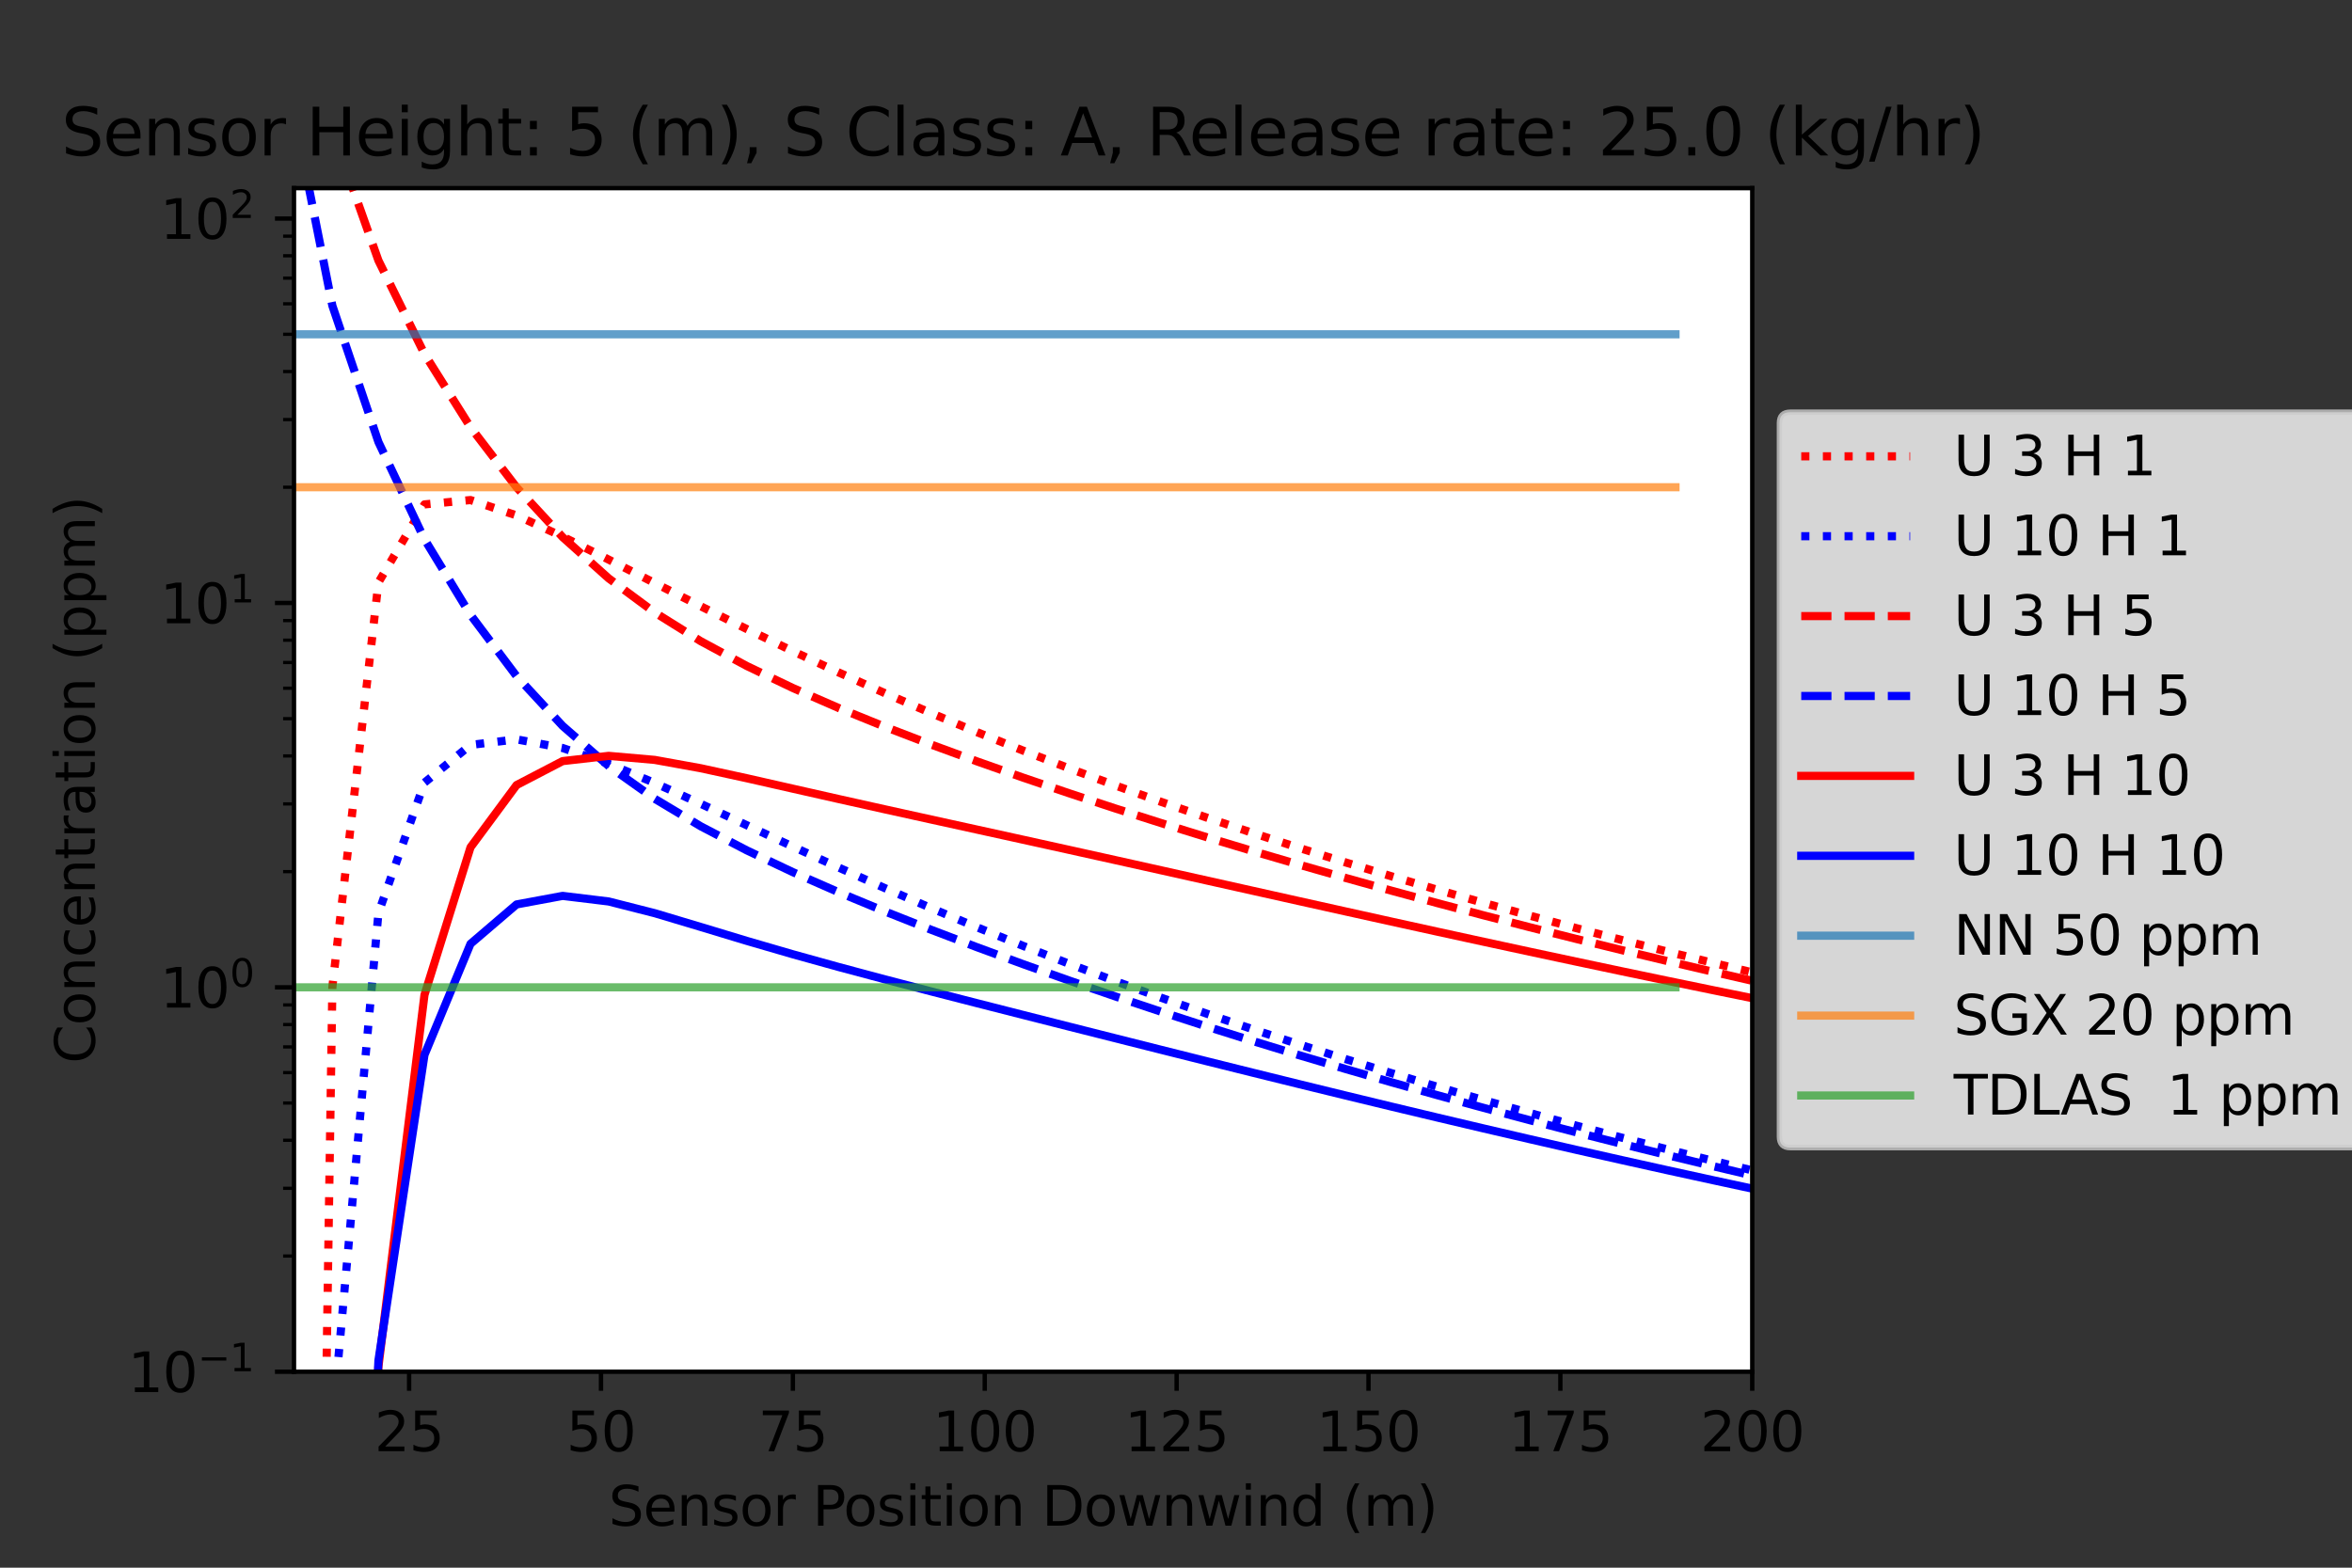 <?xml version="1.0" encoding="utf-8" standalone="no"?>
<!DOCTYPE svg PUBLIC "-//W3C//DTD SVG 1.1//EN"
  "http://www.w3.org/Graphics/SVG/1.1/DTD/svg11.dtd">
<svg height="288pt" version="1.1" viewBox="0 0 432 288" width="432pt" xmlns="http://www.w3.org/2000/svg" xmlns:xlink="http://www.w3.org/1999/xlink">
 <rect x="0" y="0" width="432" height="288" fill="#333333" stroke="none"/>
 <defs>
  <style type="text/css">*{stroke-linecap:butt;stroke-linejoin:round;}</style>
 </defs>
 <g id="figure_1">
  <g id="patch_1">
   <path d="M 0 288 
L 432 288 
L 432 0 
L 0 0 
z
" style="fill:none;"/>
  </g>
  <g id="axes_1">
   <g id="patch_2">
    <path d="M 54 252 
L 321.84 252 
L 321.84 34.56 
L 54 34.56 
z
" style="fill:#ffffff;"/>
   </g>
   <g id="matplotlib.axis_1">
    <g id="xtick_1">
     <g id="line2d_1">
      <defs>
       <path d="M 0 0 
L 0 3.5 
" id="m0e31fc8359" style="stroke:#000000;stroke-width:0.8;"/>
      </defs>
      <g>
       <use style="stroke:#000000;stroke-width:0.8;" x="75.145" xlink:href="#m0e31fc8359" y="252"/>
      </g>
     </g>
     <g id="text_1">
      <!-- 25 -->
      <g transform="translate(68.783 266.598)scale(0.1 -0.1)">
       <defs>
        <path d="M 1228 531 
L 3431 531 
L 3431 0 
L 469 0 
L 469 531 
Q 828 903 1448 1529 
Q 2069 2156 2228 2338 
Q 2531 2678 2651 2914 
Q 2772 3150 2772 3378 
Q 2772 3750 2511 3984 
Q 2250 4219 1831 4219 
Q 1534 4219 1204 4116 
Q 875 4013 500 3803 
L 500 4441 
Q 881 4594 1212 4672 
Q 1544 4750 1819 4750 
Q 2544 4750 2975 4387 
Q 3406 4025 3406 3419 
Q 3406 3131 3298 2873 
Q 3191 2616 2906 2266 
Q 2828 2175 2409 1742 
Q 1991 1309 1228 531 
z
" id="DejaVuSans-32" transform="scale(0.016)"/>
        <path d="M 691 4666 
L 3169 4666 
L 3169 4134 
L 1269 4134 
L 1269 2991 
Q 1406 3038 1543 3061 
Q 1681 3084 1819 3084 
Q 2600 3084 3056 2656 
Q 3513 2228 3513 1497 
Q 3513 744 3044 326 
Q 2575 -91 1722 -91 
Q 1428 -91 1123 -41 
Q 819 9 494 109 
L 494 744 
Q 775 591 1075 516 
Q 1375 441 1709 441 
Q 2250 441 2565 725 
Q 2881 1009 2881 1497 
Q 2881 1984 2565 2268 
Q 2250 2553 1709 2553 
Q 1456 2553 1204 2497 
Q 953 2441 691 2322 
L 691 4666 
z
" id="DejaVuSans-35" transform="scale(0.016)"/>
       </defs>
       <use xlink:href="#DejaVuSans-32"/>
       <use x="63.623" xlink:href="#DejaVuSans-35"/>
      </g>
     </g>
    </g>
    <g id="xtick_2">
     <g id="line2d_2">
      <g>
       <use style="stroke:#000000;stroke-width:0.8;" x="110.387" xlink:href="#m0e31fc8359" y="252"/>
      </g>
     </g>
     <g id="text_2">
      <!-- 50 -->
      <g transform="translate(104.025 266.598)scale(0.1 -0.1)">
       <defs>
        <path d="M 2034 4250 
Q 1547 4250 1301 3770 
Q 1056 3291 1056 2328 
Q 1056 1369 1301 889 
Q 1547 409 2034 409 
Q 2525 409 2770 889 
Q 3016 1369 3016 2328 
Q 3016 3291 2770 3770 
Q 2525 4250 2034 4250 
z
M 2034 4750 
Q 2819 4750 3233 4129 
Q 3647 3509 3647 2328 
Q 3647 1150 3233 529 
Q 2819 -91 2034 -91 
Q 1250 -91 836 529 
Q 422 1150 422 2328 
Q 422 3509 836 4129 
Q 1250 4750 2034 4750 
z
" id="DejaVuSans-30" transform="scale(0.016)"/>
       </defs>
       <use xlink:href="#DejaVuSans-35"/>
       <use x="63.623" xlink:href="#DejaVuSans-30"/>
      </g>
     </g>
    </g>
    <g id="xtick_3">
     <g id="line2d_3">
      <g>
       <use style="stroke:#000000;stroke-width:0.8;" x="145.629" xlink:href="#m0e31fc8359" y="252"/>
      </g>
     </g>
     <g id="text_3">
      <!-- 75 -->
      <g transform="translate(139.267 266.598)scale(0.1 -0.1)">
       <defs>
        <path d="M 525 4666 
L 3525 4666 
L 3525 4397 
L 1831 0 
L 1172 0 
L 2766 4134 
L 525 4134 
L 525 4666 
z
" id="DejaVuSans-37" transform="scale(0.016)"/>
       </defs>
       <use xlink:href="#DejaVuSans-37"/>
       <use x="63.623" xlink:href="#DejaVuSans-35"/>
      </g>
     </g>
    </g>
    <g id="xtick_4">
     <g id="line2d_4">
      <g>
       <use style="stroke:#000000;stroke-width:0.8;" x="180.872" xlink:href="#m0e31fc8359" y="252"/>
      </g>
     </g>
     <g id="text_4">
      <!-- 100 -->
      <g transform="translate(171.328 266.598)scale(0.1 -0.1)">
       <defs>
        <path d="M 794 531 
L 1825 531 
L 1825 4091 
L 703 3866 
L 703 4441 
L 1819 4666 
L 2450 4666 
L 2450 531 
L 3481 531 
L 3481 0 
L 794 0 
L 794 531 
z
" id="DejaVuSans-31" transform="scale(0.016)"/>
       </defs>
       <use xlink:href="#DejaVuSans-31"/>
       <use x="63.623" xlink:href="#DejaVuSans-30"/>
       <use x="127.246" xlink:href="#DejaVuSans-30"/>
      </g>
     </g>
    </g>
    <g id="xtick_5">
     <g id="line2d_5">
      <g>
       <use style="stroke:#000000;stroke-width:0.8;" x="216.114" xlink:href="#m0e31fc8359" y="252"/>
      </g>
     </g>
     <g id="text_5">
      <!-- 125 -->
      <g transform="translate(206.57 266.598)scale(0.1 -0.1)">
       <use xlink:href="#DejaVuSans-31"/>
       <use x="63.623" xlink:href="#DejaVuSans-32"/>
       <use x="127.246" xlink:href="#DejaVuSans-35"/>
      </g>
     </g>
    </g>
    <g id="xtick_6">
     <g id="line2d_6">
      <g>
       <use style="stroke:#000000;stroke-width:0.8;" x="251.356" xlink:href="#m0e31fc8359" y="252"/>
      </g>
     </g>
     <g id="text_6">
      <!-- 150 -->
      <g transform="translate(241.812 266.598)scale(0.1 -0.1)">
       <use xlink:href="#DejaVuSans-31"/>
       <use x="63.623" xlink:href="#DejaVuSans-35"/>
       <use x="127.246" xlink:href="#DejaVuSans-30"/>
      </g>
     </g>
    </g>
    <g id="xtick_7">
     <g id="line2d_7">
      <g>
       <use style="stroke:#000000;stroke-width:0.8;" x="286.598" xlink:href="#m0e31fc8359" y="252"/>
      </g>
     </g>
     <g id="text_7">
      <!-- 175 -->
      <g transform="translate(277.054 266.598)scale(0.1 -0.1)">
       <use xlink:href="#DejaVuSans-31"/>
       <use x="63.623" xlink:href="#DejaVuSans-37"/>
       <use x="127.246" xlink:href="#DejaVuSans-35"/>
      </g>
     </g>
    </g>
    <g id="xtick_8">
     <g id="line2d_8">
      <g>
       <use style="stroke:#000000;stroke-width:0.8;" x="321.84" xlink:href="#m0e31fc8359" y="252"/>
      </g>
     </g>
     <g id="text_8">
      <!-- 200 -->
      <g transform="translate(312.296 266.598)scale(0.1 -0.1)">
       <use xlink:href="#DejaVuSans-32"/>
       <use x="63.623" xlink:href="#DejaVuSans-30"/>
       <use x="127.246" xlink:href="#DejaVuSans-30"/>
      </g>
     </g>
    </g>
    <g id="text_9">
     <!-- Sensor Position Downwind (m) -->
     <g transform="translate(111.79 280.277)scale(0.1 -0.1)">
      <defs>
       <path d="M 3425 4513 
L 3425 3897 
Q 3066 4069 2747 4153 
Q 2428 4238 2131 4238 
Q 1616 4238 1336 4038 
Q 1056 3838 1056 3469 
Q 1056 3159 1242 3001 
Q 1428 2844 1947 2747 
L 2328 2669 
Q 3034 2534 3370 2195 
Q 3706 1856 3706 1288 
Q 3706 609 3251 259 
Q 2797 -91 1919 -91 
Q 1588 -91 1214 -16 
Q 841 59 441 206 
L 441 856 
Q 825 641 1194 531 
Q 1563 422 1919 422 
Q 2459 422 2753 634 
Q 3047 847 3047 1241 
Q 3047 1584 2836 1778 
Q 2625 1972 2144 2069 
L 1759 2144 
Q 1053 2284 737 2584 
Q 422 2884 422 3419 
Q 422 4038 858 4394 
Q 1294 4750 2059 4750 
Q 2388 4750 2728 4690 
Q 3069 4631 3425 4513 
z
" id="DejaVuSans-53" transform="scale(0.016)"/>
       <path d="M 3597 1894 
L 3597 1613 
L 953 1613 
Q 991 1019 1311 708 
Q 1631 397 2203 397 
Q 2534 397 2845 478 
Q 3156 559 3463 722 
L 3463 178 
Q 3153 47 2828 -22 
Q 2503 -91 2169 -91 
Q 1331 -91 842 396 
Q 353 884 353 1716 
Q 353 2575 817 3079 
Q 1281 3584 2069 3584 
Q 2775 3584 3186 3129 
Q 3597 2675 3597 1894 
z
M 3022 2063 
Q 3016 2534 2758 2815 
Q 2500 3097 2075 3097 
Q 1594 3097 1305 2825 
Q 1016 2553 972 2059 
L 3022 2063 
z
" id="DejaVuSans-65" transform="scale(0.016)"/>
       <path d="M 3513 2113 
L 3513 0 
L 2938 0 
L 2938 2094 
Q 2938 2591 2744 2837 
Q 2550 3084 2163 3084 
Q 1697 3084 1428 2787 
Q 1159 2491 1159 1978 
L 1159 0 
L 581 0 
L 581 3500 
L 1159 3500 
L 1159 2956 
Q 1366 3272 1645 3428 
Q 1925 3584 2291 3584 
Q 2894 3584 3203 3211 
Q 3513 2838 3513 2113 
z
" id="DejaVuSans-6e" transform="scale(0.016)"/>
       <path d="M 2834 3397 
L 2834 2853 
Q 2591 2978 2328 3040 
Q 2066 3103 1784 3103 
Q 1356 3103 1142 2972 
Q 928 2841 928 2578 
Q 928 2378 1081 2264 
Q 1234 2150 1697 2047 
L 1894 2003 
Q 2506 1872 2764 1633 
Q 3022 1394 3022 966 
Q 3022 478 2636 193 
Q 2250 -91 1575 -91 
Q 1294 -91 989 -36 
Q 684 19 347 128 
L 347 722 
Q 666 556 975 473 
Q 1284 391 1588 391 
Q 1994 391 2212 530 
Q 2431 669 2431 922 
Q 2431 1156 2273 1281 
Q 2116 1406 1581 1522 
L 1381 1569 
Q 847 1681 609 1914 
Q 372 2147 372 2553 
Q 372 3047 722 3315 
Q 1072 3584 1716 3584 
Q 2034 3584 2315 3537 
Q 2597 3491 2834 3397 
z
" id="DejaVuSans-73" transform="scale(0.016)"/>
       <path d="M 1959 3097 
Q 1497 3097 1228 2736 
Q 959 2375 959 1747 
Q 959 1119 1226 758 
Q 1494 397 1959 397 
Q 2419 397 2687 759 
Q 2956 1122 2956 1747 
Q 2956 2369 2687 2733 
Q 2419 3097 1959 3097 
z
M 1959 3584 
Q 2709 3584 3137 3096 
Q 3566 2609 3566 1747 
Q 3566 888 3137 398 
Q 2709 -91 1959 -91 
Q 1206 -91 779 398 
Q 353 888 353 1747 
Q 353 2609 779 3096 
Q 1206 3584 1959 3584 
z
" id="DejaVuSans-6f" transform="scale(0.016)"/>
       <path d="M 2631 2963 
Q 2534 3019 2420 3045 
Q 2306 3072 2169 3072 
Q 1681 3072 1420 2755 
Q 1159 2438 1159 1844 
L 1159 0 
L 581 0 
L 581 3500 
L 1159 3500 
L 1159 2956 
Q 1341 3275 1631 3429 
Q 1922 3584 2338 3584 
Q 2397 3584 2469 3576 
Q 2541 3569 2628 3553 
L 2631 2963 
z
" id="DejaVuSans-72" transform="scale(0.016)"/>
       <path id="DejaVuSans-20" transform="scale(0.016)"/>
       <path d="M 1259 4147 
L 1259 2394 
L 2053 2394 
Q 2494 2394 2734 2622 
Q 2975 2850 2975 3272 
Q 2975 3691 2734 3919 
Q 2494 4147 2053 4147 
L 1259 4147 
z
M 628 4666 
L 2053 4666 
Q 2838 4666 3239 4311 
Q 3641 3956 3641 3272 
Q 3641 2581 3239 2228 
Q 2838 1875 2053 1875 
L 1259 1875 
L 1259 0 
L 628 0 
L 628 4666 
z
" id="DejaVuSans-50" transform="scale(0.016)"/>
       <path d="M 603 3500 
L 1178 3500 
L 1178 0 
L 603 0 
L 603 3500 
z
M 603 4863 
L 1178 4863 
L 1178 4134 
L 603 4134 
L 603 4863 
z
" id="DejaVuSans-69" transform="scale(0.016)"/>
       <path d="M 1172 4494 
L 1172 3500 
L 2356 3500 
L 2356 3053 
L 1172 3053 
L 1172 1153 
Q 1172 725 1289 603 
Q 1406 481 1766 481 
L 2356 481 
L 2356 0 
L 1766 0 
Q 1100 0 847 248 
Q 594 497 594 1153 
L 594 3053 
L 172 3053 
L 172 3500 
L 594 3500 
L 594 4494 
L 1172 4494 
z
" id="DejaVuSans-74" transform="scale(0.016)"/>
       <path d="M 1259 4147 
L 1259 519 
L 2022 519 
Q 2988 519 3436 956 
Q 3884 1394 3884 2338 
Q 3884 3275 3436 3711 
Q 2988 4147 2022 4147 
L 1259 4147 
z
M 628 4666 
L 1925 4666 
Q 3281 4666 3915 4102 
Q 4550 3538 4550 2338 
Q 4550 1131 3912 565 
Q 3275 0 1925 0 
L 628 0 
L 628 4666 
z
" id="DejaVuSans-44" transform="scale(0.016)"/>
       <path d="M 269 3500 
L 844 3500 
L 1563 769 
L 2278 3500 
L 2956 3500 
L 3675 769 
L 4391 3500 
L 4966 3500 
L 4050 0 
L 3372 0 
L 2619 2869 
L 1863 0 
L 1184 0 
L 269 3500 
z
" id="DejaVuSans-77" transform="scale(0.016)"/>
       <path d="M 2906 2969 
L 2906 4863 
L 3481 4863 
L 3481 0 
L 2906 0 
L 2906 525 
Q 2725 213 2448 61 
Q 2172 -91 1784 -91 
Q 1150 -91 751 415 
Q 353 922 353 1747 
Q 353 2572 751 3078 
Q 1150 3584 1784 3584 
Q 2172 3584 2448 3432 
Q 2725 3281 2906 2969 
z
M 947 1747 
Q 947 1113 1208 752 
Q 1469 391 1925 391 
Q 2381 391 2643 752 
Q 2906 1113 2906 1747 
Q 2906 2381 2643 2742 
Q 2381 3103 1925 3103 
Q 1469 3103 1208 2742 
Q 947 2381 947 1747 
z
" id="DejaVuSans-64" transform="scale(0.016)"/>
       <path d="M 1984 4856 
Q 1566 4138 1362 3434 
Q 1159 2731 1159 2009 
Q 1159 1288 1364 580 
Q 1569 -128 1984 -844 
L 1484 -844 
Q 1016 -109 783 600 
Q 550 1309 550 2009 
Q 550 2706 781 3412 
Q 1013 4119 1484 4856 
L 1984 4856 
z
" id="DejaVuSans-28" transform="scale(0.016)"/>
       <path d="M 3328 2828 
Q 3544 3216 3844 3400 
Q 4144 3584 4550 3584 
Q 5097 3584 5394 3201 
Q 5691 2819 5691 2113 
L 5691 0 
L 5113 0 
L 5113 2094 
Q 5113 2597 4934 2840 
Q 4756 3084 4391 3084 
Q 3944 3084 3684 2787 
Q 3425 2491 3425 1978 
L 3425 0 
L 2847 0 
L 2847 2094 
Q 2847 2600 2669 2842 
Q 2491 3084 2119 3084 
Q 1678 3084 1418 2786 
Q 1159 2488 1159 1978 
L 1159 0 
L 581 0 
L 581 3500 
L 1159 3500 
L 1159 2956 
Q 1356 3278 1631 3431 
Q 1906 3584 2284 3584 
Q 2666 3584 2933 3390 
Q 3200 3197 3328 2828 
z
" id="DejaVuSans-6d" transform="scale(0.016)"/>
       <path d="M 513 4856 
L 1013 4856 
Q 1481 4119 1714 3412 
Q 1947 2706 1947 2009 
Q 1947 1309 1714 600 
Q 1481 -109 1013 -844 
L 513 -844 
Q 928 -128 1133 580 
Q 1338 1288 1338 2009 
Q 1338 2731 1133 3434 
Q 928 4138 513 4856 
z
" id="DejaVuSans-29" transform="scale(0.016)"/>
      </defs>
      <use xlink:href="#DejaVuSans-53"/>
      <use x="63.477" xlink:href="#DejaVuSans-65"/>
      <use x="125" xlink:href="#DejaVuSans-6e"/>
      <use x="188.379" xlink:href="#DejaVuSans-73"/>
      <use x="240.479" xlink:href="#DejaVuSans-6f"/>
      <use x="301.66" xlink:href="#DejaVuSans-72"/>
      <use x="342.773" xlink:href="#DejaVuSans-20"/>
      <use x="374.561" xlink:href="#DejaVuSans-50"/>
      <use x="431.238" xlink:href="#DejaVuSans-6f"/>
      <use x="492.42" xlink:href="#DejaVuSans-73"/>
      <use x="544.52" xlink:href="#DejaVuSans-69"/>
      <use x="572.303" xlink:href="#DejaVuSans-74"/>
      <use x="611.512" xlink:href="#DejaVuSans-69"/>
      <use x="639.295" xlink:href="#DejaVuSans-6f"/>
      <use x="700.477" xlink:href="#DejaVuSans-6e"/>
      <use x="763.855" xlink:href="#DejaVuSans-20"/>
      <use x="795.643" xlink:href="#DejaVuSans-44"/>
      <use x="872.645" xlink:href="#DejaVuSans-6f"/>
      <use x="933.826" xlink:href="#DejaVuSans-77"/>
      <use x="1015.613" xlink:href="#DejaVuSans-6e"/>
      <use x="1078.992" xlink:href="#DejaVuSans-77"/>
      <use x="1160.779" xlink:href="#DejaVuSans-69"/>
      <use x="1188.562" xlink:href="#DejaVuSans-6e"/>
      <use x="1251.941" xlink:href="#DejaVuSans-64"/>
      <use x="1315.418" xlink:href="#DejaVuSans-20"/>
      <use x="1347.205" xlink:href="#DejaVuSans-28"/>
      <use x="1386.219" xlink:href="#DejaVuSans-6d"/>
      <use x="1483.631" xlink:href="#DejaVuSans-29"/>
     </g>
    </g>
   </g>
   <g id="matplotlib.axis_2">
    <g id="ytick_1">
     <g id="line2d_9">
      <defs>
       <path d="M 0 0 
L -3.5 0 
" id="m466afa8057" style="stroke:#000000;stroke-width:0.8;"/>
      </defs>
      <g>
       <use style="stroke:#000000;stroke-width:0.8;" x="54" xlink:href="#m466afa8057" y="252"/>
      </g>
     </g>
     <g id="text_10">
      <!-- $\mathdefault{10^{-1}}$ -->
      <g transform="translate(23.5 255.799)scale(0.1 -0.1)">
       <defs>
        <path d="M 678 2272 
L 4684 2272 
L 4684 1741 
L 678 1741 
L 678 2272 
z
" id="DejaVuSans-2212" transform="scale(0.016)"/>
       </defs>
       <use transform="translate(0 0.684)" xlink:href="#DejaVuSans-31"/>
       <use transform="translate(63.623 0.684)" xlink:href="#DejaVuSans-30"/>
       <use transform="translate(128.203 38.966)scale(0.7)" xlink:href="#DejaVuSans-2212"/>
       <use transform="translate(186.855 38.966)scale(0.7)" xlink:href="#DejaVuSans-31"/>
      </g>
     </g>
    </g>
    <g id="ytick_2">
     <g id="line2d_10">
      <g>
       <use style="stroke:#000000;stroke-width:0.8;" x="54" xlink:href="#m466afa8057" y="181.384"/>
      </g>
     </g>
     <g id="text_11">
      <!-- $\mathdefault{10^{0}}$ -->
      <g transform="translate(29.4 185.183)scale(0.1 -0.1)">
       <use transform="translate(0 0.766)" xlink:href="#DejaVuSans-31"/>
       <use transform="translate(63.623 0.766)" xlink:href="#DejaVuSans-30"/>
       <use transform="translate(128.203 39.047)scale(0.7)" xlink:href="#DejaVuSans-30"/>
      </g>
     </g>
    </g>
    <g id="ytick_3">
     <g id="line2d_11">
      <g>
       <use style="stroke:#000000;stroke-width:0.8;" x="54" xlink:href="#m466afa8057" y="110.768"/>
      </g>
     </g>
     <g id="text_12">
      <!-- $\mathdefault{10^{1}}$ -->
      <g transform="translate(29.4 114.567)scale(0.1 -0.1)">
       <use transform="translate(0 0.684)" xlink:href="#DejaVuSans-31"/>
       <use transform="translate(63.623 0.684)" xlink:href="#DejaVuSans-30"/>
       <use transform="translate(128.203 38.966)scale(0.7)" xlink:href="#DejaVuSans-31"/>
      </g>
     </g>
    </g>
    <g id="ytick_4">
     <g id="line2d_12">
      <g>
       <use style="stroke:#000000;stroke-width:0.8;" x="54" xlink:href="#m466afa8057" y="40.151"/>
      </g>
     </g>
     <g id="text_13">
      <!-- $\mathdefault{10^{2}}$ -->
      <g transform="translate(29.4 43.951)scale(0.1 -0.1)">
       <use transform="translate(0 0.766)" xlink:href="#DejaVuSans-31"/>
       <use transform="translate(63.623 0.766)" xlink:href="#DejaVuSans-30"/>
       <use transform="translate(128.203 39.047)scale(0.7)" xlink:href="#DejaVuSans-32"/>
      </g>
     </g>
    </g>
    <g id="ytick_5">
     <g id="line2d_13">
      <defs>
       <path d="M 0 0 
L -2 0 
" id="m42bdb5ffb0" style="stroke:#000000;stroke-width:0.6;"/>
      </defs>
      <g>
       <use style="stroke:#000000;stroke-width:0.6;" x="54" xlink:href="#m42bdb5ffb0" y="230.742"/>
      </g>
     </g>
    </g>
    <g id="ytick_6">
     <g id="line2d_14">
      <g>
       <use style="stroke:#000000;stroke-width:0.6;" x="54" xlink:href="#m42bdb5ffb0" y="218.308"/>
      </g>
     </g>
    </g>
    <g id="ytick_7">
     <g id="line2d_15">
      <g>
       <use style="stroke:#000000;stroke-width:0.6;" x="54" xlink:href="#m42bdb5ffb0" y="209.485"/>
      </g>
     </g>
    </g>
    <g id="ytick_8">
     <g id="line2d_16">
      <g>
       <use style="stroke:#000000;stroke-width:0.6;" x="54" xlink:href="#m42bdb5ffb0" y="202.641"/>
      </g>
     </g>
    </g>
    <g id="ytick_9">
     <g id="line2d_17">
      <g>
       <use style="stroke:#000000;stroke-width:0.6;" x="54" xlink:href="#m42bdb5ffb0" y="197.05"/>
      </g>
     </g>
    </g>
    <g id="ytick_10">
     <g id="line2d_18">
      <g>
       <use style="stroke:#000000;stroke-width:0.6;" x="54" xlink:href="#m42bdb5ffb0" y="192.322"/>
      </g>
     </g>
    </g>
    <g id="ytick_11">
     <g id="line2d_19">
      <g>
       <use style="stroke:#000000;stroke-width:0.6;" x="54" xlink:href="#m42bdb5ffb0" y="188.227"/>
      </g>
     </g>
    </g>
    <g id="ytick_12">
     <g id="line2d_20">
      <g>
       <use style="stroke:#000000;stroke-width:0.6;" x="54" xlink:href="#m42bdb5ffb0" y="184.615"/>
      </g>
     </g>
    </g>
    <g id="ytick_13">
     <g id="line2d_21">
      <g>
       <use style="stroke:#000000;stroke-width:0.6;" x="54" xlink:href="#m42bdb5ffb0" y="160.126"/>
      </g>
     </g>
    </g>
    <g id="ytick_14">
     <g id="line2d_22">
      <g>
       <use style="stroke:#000000;stroke-width:0.6;" x="54" xlink:href="#m42bdb5ffb0" y="147.691"/>
      </g>
     </g>
    </g>
    <g id="ytick_15">
     <g id="line2d_23">
      <g>
       <use style="stroke:#000000;stroke-width:0.6;" x="54" xlink:href="#m42bdb5ffb0" y="138.869"/>
      </g>
     </g>
    </g>
    <g id="ytick_16">
     <g id="line2d_24">
      <g>
       <use style="stroke:#000000;stroke-width:0.6;" x="54" xlink:href="#m42bdb5ffb0" y="132.025"/>
      </g>
     </g>
    </g>
    <g id="ytick_17">
     <g id="line2d_25">
      <g>
       <use style="stroke:#000000;stroke-width:0.6;" x="54" xlink:href="#m42bdb5ffb0" y="126.434"/>
      </g>
     </g>
    </g>
    <g id="ytick_18">
     <g id="line2d_26">
      <g>
       <use style="stroke:#000000;stroke-width:0.6;" x="54" xlink:href="#m42bdb5ffb0" y="121.706"/>
      </g>
     </g>
    </g>
    <g id="ytick_19">
     <g id="line2d_27">
      <g>
       <use style="stroke:#000000;stroke-width:0.6;" x="54" xlink:href="#m42bdb5ffb0" y="117.611"/>
      </g>
     </g>
    </g>
    <g id="ytick_20">
     <g id="line2d_28">
      <g>
       <use style="stroke:#000000;stroke-width:0.6;" x="54" xlink:href="#m42bdb5ffb0" y="113.999"/>
      </g>
     </g>
    </g>
    <g id="ytick_21">
     <g id="line2d_29">
      <g>
       <use style="stroke:#000000;stroke-width:0.6;" x="54" xlink:href="#m42bdb5ffb0" y="89.51"/>
      </g>
     </g>
    </g>
    <g id="ytick_22">
     <g id="line2d_30">
      <g>
       <use style="stroke:#000000;stroke-width:0.6;" x="54" xlink:href="#m42bdb5ffb0" y="77.075"/>
      </g>
     </g>
    </g>
    <g id="ytick_23">
     <g id="line2d_31">
      <g>
       <use style="stroke:#000000;stroke-width:0.6;" x="54" xlink:href="#m42bdb5ffb0" y="68.252"/>
      </g>
     </g>
    </g>
    <g id="ytick_24">
     <g id="line2d_32">
      <g>
       <use style="stroke:#000000;stroke-width:0.6;" x="54" xlink:href="#m42bdb5ffb0" y="61.409"/>
      </g>
     </g>
    </g>
    <g id="ytick_25">
     <g id="line2d_33">
      <g>
       <use style="stroke:#000000;stroke-width:0.6;" x="54" xlink:href="#m42bdb5ffb0" y="55.818"/>
      </g>
     </g>
    </g>
    <g id="ytick_26">
     <g id="line2d_34">
      <g>
       <use style="stroke:#000000;stroke-width:0.6;" x="54" xlink:href="#m42bdb5ffb0" y="51.09"/>
      </g>
     </g>
    </g>
    <g id="ytick_27">
     <g id="line2d_35">
      <g>
       <use style="stroke:#000000;stroke-width:0.6;" x="54" xlink:href="#m42bdb5ffb0" y="46.995"/>
      </g>
     </g>
    </g>
    <g id="ytick_28">
     <g id="line2d_36">
      <g>
       <use style="stroke:#000000;stroke-width:0.6;" x="54" xlink:href="#m42bdb5ffb0" y="43.383"/>
      </g>
     </g>
    </g>
    <g id="text_14">
     <!-- Concentration (ppm) -->
     <g transform="translate(17.42 195.36)rotate(-90)scale(0.1 -0.1)">
      <defs>
       <path d="M 4122 4306 
L 4122 3641 
Q 3803 3938 3442 4084 
Q 3081 4231 2675 4231 
Q 1875 4231 1450 3742 
Q 1025 3253 1025 2328 
Q 1025 1406 1450 917 
Q 1875 428 2675 428 
Q 3081 428 3442 575 
Q 3803 722 4122 1019 
L 4122 359 
Q 3791 134 3420 21 
Q 3050 -91 2638 -91 
Q 1578 -91 968 557 
Q 359 1206 359 2328 
Q 359 3453 968 4101 
Q 1578 4750 2638 4750 
Q 3056 4750 3426 4639 
Q 3797 4528 4122 4306 
z
" id="DejaVuSans-43" transform="scale(0.016)"/>
       <path d="M 3122 3366 
L 3122 2828 
Q 2878 2963 2633 3030 
Q 2388 3097 2138 3097 
Q 1578 3097 1268 2742 
Q 959 2388 959 1747 
Q 959 1106 1268 751 
Q 1578 397 2138 397 
Q 2388 397 2633 464 
Q 2878 531 3122 666 
L 3122 134 
Q 2881 22 2623 -34 
Q 2366 -91 2075 -91 
Q 1284 -91 818 406 
Q 353 903 353 1747 
Q 353 2603 823 3093 
Q 1294 3584 2113 3584 
Q 2378 3584 2631 3529 
Q 2884 3475 3122 3366 
z
" id="DejaVuSans-63" transform="scale(0.016)"/>
       <path d="M 2194 1759 
Q 1497 1759 1228 1600 
Q 959 1441 959 1056 
Q 959 750 1161 570 
Q 1363 391 1709 391 
Q 2188 391 2477 730 
Q 2766 1069 2766 1631 
L 2766 1759 
L 2194 1759 
z
M 3341 1997 
L 3341 0 
L 2766 0 
L 2766 531 
Q 2569 213 2275 61 
Q 1981 -91 1556 -91 
Q 1019 -91 701 211 
Q 384 513 384 1019 
Q 384 1609 779 1909 
Q 1175 2209 1959 2209 
L 2766 2209 
L 2766 2266 
Q 2766 2663 2505 2880 
Q 2244 3097 1772 3097 
Q 1472 3097 1187 3025 
Q 903 2953 641 2809 
L 641 3341 
Q 956 3463 1253 3523 
Q 1550 3584 1831 3584 
Q 2591 3584 2966 3190 
Q 3341 2797 3341 1997 
z
" id="DejaVuSans-61" transform="scale(0.016)"/>
       <path d="M 1159 525 
L 1159 -1331 
L 581 -1331 
L 581 3500 
L 1159 3500 
L 1159 2969 
Q 1341 3281 1617 3432 
Q 1894 3584 2278 3584 
Q 2916 3584 3314 3078 
Q 3713 2572 3713 1747 
Q 3713 922 3314 415 
Q 2916 -91 2278 -91 
Q 1894 -91 1617 61 
Q 1341 213 1159 525 
z
M 3116 1747 
Q 3116 2381 2855 2742 
Q 2594 3103 2138 3103 
Q 1681 3103 1420 2742 
Q 1159 2381 1159 1747 
Q 1159 1113 1420 752 
Q 1681 391 2138 391 
Q 2594 391 2855 752 
Q 3116 1113 3116 1747 
z
" id="DejaVuSans-70" transform="scale(0.016)"/>
      </defs>
      <use xlink:href="#DejaVuSans-43"/>
      <use x="69.824" xlink:href="#DejaVuSans-6f"/>
      <use x="131.006" xlink:href="#DejaVuSans-6e"/>
      <use x="194.385" xlink:href="#DejaVuSans-63"/>
      <use x="249.365" xlink:href="#DejaVuSans-65"/>
      <use x="310.889" xlink:href="#DejaVuSans-6e"/>
      <use x="374.268" xlink:href="#DejaVuSans-74"/>
      <use x="413.477" xlink:href="#DejaVuSans-72"/>
      <use x="454.59" xlink:href="#DejaVuSans-61"/>
      <use x="515.869" xlink:href="#DejaVuSans-74"/>
      <use x="555.078" xlink:href="#DejaVuSans-69"/>
      <use x="582.861" xlink:href="#DejaVuSans-6f"/>
      <use x="644.043" xlink:href="#DejaVuSans-6e"/>
      <use x="707.422" xlink:href="#DejaVuSans-20"/>
      <use x="739.209" xlink:href="#DejaVuSans-28"/>
      <use x="778.223" xlink:href="#DejaVuSans-70"/>
      <use x="841.699" xlink:href="#DejaVuSans-70"/>
      <use x="905.176" xlink:href="#DejaVuSans-6d"/>
      <use x="1002.588" xlink:href="#DejaVuSans-29"/>
     </g>
    </g>
   </g>
   <g id="line2d_37">
    <path clip-path="url(#paf2f471aa5)" d="M 59.392 289 
L 61.048 181.325 
L 69.507 107.001 
L 77.965 92.663 
L 86.423 91.865 
L 94.881 94.688 
L 103.339 98.579 
L 111.797 102.805 
L 120.255 107.11 
L 128.713 111.383 
L 137.171 115.565 
L 145.629 119.629 
L 154.088 123.558 
L 162.546 127.348 
L 171.004 130.999 
L 179.462 134.512 
L 187.92 137.895 
L 196.378 141.153 
L 204.836 144.291 
L 213.294 147.318 
L 221.752 150.239 
L 230.211 153.06 
L 238.669 155.789 
L 247.127 158.429 
L 255.585 160.986 
L 264.043 163.465 
L 272.501 165.871 
L 280.959 168.207 
L 289.417 170.478 
L 297.875 172.687 
L 306.333 174.837 
L 314.792 176.932 
L 323.25 178.974 
L 331.708 180.966 
L 340.166 182.91 
L 348.624 184.809 
L 357.082 186.666 
L 365.54 188.481 
L 373.998 190.257 
L 382.456 191.995 
" style="fill:none;stroke:#ff0000;stroke-dasharray:1.5,2.475;stroke-dashoffset:0;stroke-width:1.5;"/>
   </g>
   <g id="line2d_38">
    <path clip-path="url(#paf2f471aa5)" d="M 60.679 289 
L 61.048 261.77 
L 69.507 167.723 
L 77.965 143.775 
L 86.423 136.855 
L 94.881 135.824 
L 103.339 137.415 
L 111.797 140.305 
L 120.255 143.839 
L 128.713 147.669 
L 137.171 151.604 
L 145.629 155.534 
L 154.088 159.4 
L 162.546 163.168 
L 171.004 166.823 
L 179.462 170.357 
L 187.92 173.769 
L 196.378 177.062 
L 204.836 180.238 
L 213.294 183.303 
L 221.752 186.262 
L 230.211 189.121 
L 238.669 191.886 
L 247.127 194.561 
L 255.585 197.151 
L 264.043 199.662 
L 272.501 202.098 
L 280.959 204.464 
L 289.417 206.762 
L 297.875 208.997 
L 306.333 211.171 
L 314.792 213.29 
L 323.25 215.354 
L 331.708 217.367 
L 340.166 219.331 
L 348.624 221.249 
L 357.082 223.123 
L 365.54 224.955 
L 373.998 226.747 
L 382.456 228.501 
" style="fill:none;stroke:#0000ff;stroke-dasharray:1.5,2.475;stroke-dashoffset:0;stroke-width:1.5;"/>
   </g>
   <g id="line2d_39">
    <path clip-path="url(#paf2f471aa5)" d="M 52.554 289 
L 52.589 -1 
M 55.693 -1 
L 61.048 24.03 
L 69.507 47.855 
L 77.965 65.029 
L 86.423 78.494 
L 94.881 89.524 
L 103.339 98.679 
L 111.797 106.252 
L 120.255 112.524 
L 128.713 117.798 
L 137.171 122.351 
L 145.629 126.397 
L 154.088 130.089 
L 162.546 133.527 
L 171.004 136.776 
L 179.462 139.878 
L 187.92 142.858 
L 196.378 145.733 
L 204.836 148.517 
L 213.294 151.216 
L 221.752 153.837 
L 230.211 156.386 
L 238.669 158.865 
L 247.127 161.279 
L 255.585 163.63 
L 264.043 165.922 
L 272.501 168.157 
L 280.959 170.338 
L 289.417 172.467 
L 297.875 174.546 
L 306.333 176.577 
L 314.792 178.563 
L 323.25 180.504 
L 331.708 182.404 
L 340.166 184.264 
L 348.624 186.084 
L 357.082 187.868 
L 365.54 189.616 
L 373.998 191.329 
L 382.456 193.009 
" style="fill:none;stroke:#ff0000;stroke-dasharray:5.55,2.4;stroke-dashoffset:0;stroke-width:1.5;"/>
   </g>
   <g id="line2d_40">
    <path clip-path="url(#paf2f471aa5)" d="M 52.557 289 
L 52.59 13.661 
L 61.048 56.166 
L 69.507 81.198 
L 77.965 99.057 
L 86.423 112.96 
L 94.881 124.218 
L 103.339 133.358 
L 111.797 140.732 
L 120.255 146.746 
L 128.713 151.803 
L 137.171 156.223 
L 145.629 160.223 
L 154.088 163.937 
L 162.546 167.446 
L 171.004 170.797 
L 179.462 174.018 
L 187.92 177.127 
L 196.378 180.134 
L 204.836 183.047 
L 213.294 185.873 
L 221.752 188.615 
L 230.211 191.278 
L 238.669 193.865 
L 247.127 196.381 
L 255.585 198.828 
L 264.043 201.209 
L 272.501 203.528 
L 280.959 205.787 
L 289.417 207.989 
L 297.875 210.136 
L 306.333 212.232 
L 314.792 214.277 
L 323.25 216.275 
L 331.708 218.228 
L 340.166 220.137 
L 348.624 222.004 
L 357.082 223.831 
L 365.54 225.62 
L 373.998 227.373 
L 382.456 229.09 
" style="fill:none;stroke:#0000ff;stroke-dasharray:5.55,2.4;stroke-dashoffset:0;stroke-width:1.5;"/>
   </g>
   <g id="line2d_41">
    <path clip-path="url(#paf2f471aa5)" d="M 67.999 289 
L 69.507 251.065 
L 77.965 182.773 
L 86.423 155.657 
L 94.881 144.225 
L 103.339 139.822 
L 111.797 138.859 
L 120.255 139.602 
L 128.713 141.133 
L 137.171 142.972 
L 145.629 144.89 
L 154.088 146.801 
L 162.546 148.686 
L 171.004 150.55 
L 179.462 152.407 
L 187.92 154.265 
L 196.378 156.132 
L 204.836 158.007 
L 213.294 159.89 
L 221.752 161.779 
L 230.211 163.668 
L 238.669 165.556 
L 247.127 167.437 
L 255.585 169.308 
L 264.043 171.167 
L 272.501 173.01 
L 280.959 174.836 
L 289.417 176.643 
L 297.875 178.43 
L 306.333 180.195 
L 314.792 181.937 
L 323.25 183.657 
L 331.708 185.353 
L 340.166 187.026 
L 348.624 188.675 
L 357.082 190.301 
L 365.54 191.903 
L 373.998 193.483 
L 382.456 195.039 
" style="fill:none;stroke:#ff0000;stroke-linecap:square;stroke-width:1.5;"/>
   </g>
   <g id="line2d_42">
    <path clip-path="url(#paf2f471aa5)" d="M 67.728 289 
L 69.507 249.95 
L 77.965 193.792 
L 86.423 173.389 
L 94.881 166.154 
L 103.339 164.584 
L 111.797 165.61 
L 120.255 167.762 
L 128.713 170.293 
L 137.171 172.852 
L 145.629 175.313 
L 154.088 177.662 
L 162.546 179.923 
L 171.004 182.128 
L 179.462 184.3 
L 187.92 186.455 
L 196.378 188.6 
L 204.836 190.737 
L 213.294 192.867 
L 221.752 194.986 
L 230.211 197.091 
L 238.669 199.179 
L 247.127 201.247 
L 255.585 203.293 
L 264.043 205.313 
L 272.501 207.308 
L 280.959 209.274 
L 289.417 211.212 
L 297.875 213.12 
L 306.333 214.999 
L 314.792 216.847 
L 323.25 218.666 
L 331.708 220.455 
L 340.166 222.214 
L 348.624 223.945 
L 357.082 225.647 
L 365.54 227.321 
L 373.998 228.967 
L 382.456 230.587 
" style="fill:none;stroke:#0000ff;stroke-linecap:square;stroke-width:1.5;"/>
   </g>
   <g id="line2d_43">
    <path clip-path="url(#paf2f471aa5)" d="M 54 61.409 
L 68.097 61.409 
L 82.194 61.409 
L 96.291 61.409 
L 110.387 61.409 
L 124.484 61.409 
L 138.581 61.409 
L 152.678 61.409 
L 166.775 61.409 
L 180.872 61.409 
L 194.968 61.409 
L 209.065 61.409 
L 223.162 61.409 
L 237.259 61.409 
L 251.356 61.409 
L 265.453 61.409 
L 279.549 61.409 
L 293.646 61.409 
L 307.743 61.409 
" style="fill:none;stroke:#1f77b4;stroke-linecap:square;stroke-opacity:0.7;stroke-width:1.5;"/>
   </g>
   <g id="line2d_44">
    <path clip-path="url(#paf2f471aa5)" d="M 54 89.51 
L 68.097 89.51 
L 82.194 89.51 
L 96.291 89.51 
L 110.387 89.51 
L 124.484 89.51 
L 138.581 89.51 
L 152.678 89.51 
L 166.775 89.51 
L 180.872 89.51 
L 194.968 89.51 
L 209.065 89.51 
L 223.162 89.51 
L 237.259 89.51 
L 251.356 89.51 
L 265.453 89.51 
L 279.549 89.51 
L 293.646 89.51 
L 307.743 89.51 
" style="fill:none;stroke:#ff7f0e;stroke-linecap:square;stroke-opacity:0.7;stroke-width:1.5;"/>
   </g>
   <g id="line2d_45">
    <path clip-path="url(#paf2f471aa5)" d="M 54 181.384 
L 68.097 181.384 
L 82.194 181.384 
L 96.291 181.384 
L 110.387 181.384 
L 124.484 181.384 
L 138.581 181.384 
L 152.678 181.384 
L 166.775 181.384 
L 180.872 181.384 
L 194.968 181.384 
L 209.065 181.384 
L 223.162 181.384 
L 237.259 181.384 
L 251.356 181.384 
L 265.453 181.384 
L 279.549 181.384 
L 293.646 181.384 
L 307.743 181.384 
" style="fill:none;stroke:#2ca02c;stroke-linecap:square;stroke-opacity:0.7;stroke-width:1.5;"/>
   </g>
   <g id="patch_3">
    <path d="M 54 252 
L 54 34.56 
" style="fill:none;stroke:#000000;stroke-linecap:square;stroke-linejoin:miter;stroke-width:0.8;"/>
   </g>
   <g id="patch_4">
    <path d="M 321.84 252 
L 321.84 34.56 
" style="fill:none;stroke:#000000;stroke-linecap:square;stroke-linejoin:miter;stroke-width:0.8;"/>
   </g>
   <g id="patch_5">
    <path d="M 54 252 
L 321.84 252 
" style="fill:none;stroke:#000000;stroke-linecap:square;stroke-linejoin:miter;stroke-width:0.8;"/>
   </g>
   <g id="patch_6">
    <path d="M 54 34.56 
L 321.84 34.56 
" style="fill:none;stroke:#000000;stroke-linecap:square;stroke-linejoin:miter;stroke-width:0.8;"/>
   </g>
   <g id="text_15">
    <!-- Sensor Height: 5 (m), S Class: A, Release rate: 25.0 (kg/hr) -->
    <g transform="translate(11.284 28.56)scale(0.12 -0.12)">
     <defs>
      <path d="M 628 4666 
L 1259 4666 
L 1259 2753 
L 3553 2753 
L 3553 4666 
L 4184 4666 
L 4184 0 
L 3553 0 
L 3553 2222 
L 1259 2222 
L 1259 0 
L 628 0 
L 628 4666 
z
" id="DejaVuSans-48" transform="scale(0.016)"/>
      <path d="M 2906 1791 
Q 2906 2416 2648 2759 
Q 2391 3103 1925 3103 
Q 1463 3103 1205 2759 
Q 947 2416 947 1791 
Q 947 1169 1205 825 
Q 1463 481 1925 481 
Q 2391 481 2648 825 
Q 2906 1169 2906 1791 
z
M 3481 434 
Q 3481 -459 3084 -895 
Q 2688 -1331 1869 -1331 
Q 1566 -1331 1297 -1286 
Q 1028 -1241 775 -1147 
L 775 -588 
Q 1028 -725 1275 -790 
Q 1522 -856 1778 -856 
Q 2344 -856 2625 -561 
Q 2906 -266 2906 331 
L 2906 616 
Q 2728 306 2450 153 
Q 2172 0 1784 0 
Q 1141 0 747 490 
Q 353 981 353 1791 
Q 353 2603 747 3093 
Q 1141 3584 1784 3584 
Q 2172 3584 2450 3431 
Q 2728 3278 2906 2969 
L 2906 3500 
L 3481 3500 
L 3481 434 
z
" id="DejaVuSans-67" transform="scale(0.016)"/>
      <path d="M 3513 2113 
L 3513 0 
L 2938 0 
L 2938 2094 
Q 2938 2591 2744 2837 
Q 2550 3084 2163 3084 
Q 1697 3084 1428 2787 
Q 1159 2491 1159 1978 
L 1159 0 
L 581 0 
L 581 4863 
L 1159 4863 
L 1159 2956 
Q 1366 3272 1645 3428 
Q 1925 3584 2291 3584 
Q 2894 3584 3203 3211 
Q 3513 2838 3513 2113 
z
" id="DejaVuSans-68" transform="scale(0.016)"/>
      <path d="M 750 794 
L 1409 794 
L 1409 0 
L 750 0 
L 750 794 
z
M 750 3309 
L 1409 3309 
L 1409 2516 
L 750 2516 
L 750 3309 
z
" id="DejaVuSans-3a" transform="scale(0.016)"/>
      <path d="M 750 794 
L 1409 794 
L 1409 256 
L 897 -744 
L 494 -744 
L 750 256 
L 750 794 
z
" id="DejaVuSans-2c" transform="scale(0.016)"/>
      <path d="M 603 4863 
L 1178 4863 
L 1178 0 
L 603 0 
L 603 4863 
z
" id="DejaVuSans-6c" transform="scale(0.016)"/>
      <path d="M 2188 4044 
L 1331 1722 
L 3047 1722 
L 2188 4044 
z
M 1831 4666 
L 2547 4666 
L 4325 0 
L 3669 0 
L 3244 1197 
L 1141 1197 
L 716 0 
L 50 0 
L 1831 4666 
z
" id="DejaVuSans-41" transform="scale(0.016)"/>
      <path d="M 2841 2188 
Q 3044 2119 3236 1894 
Q 3428 1669 3622 1275 
L 4263 0 
L 3584 0 
L 2988 1197 
Q 2756 1666 2539 1819 
Q 2322 1972 1947 1972 
L 1259 1972 
L 1259 0 
L 628 0 
L 628 4666 
L 2053 4666 
Q 2853 4666 3247 4331 
Q 3641 3997 3641 3322 
Q 3641 2881 3436 2590 
Q 3231 2300 2841 2188 
z
M 1259 4147 
L 1259 2491 
L 2053 2491 
Q 2509 2491 2742 2702 
Q 2975 2913 2975 3322 
Q 2975 3731 2742 3939 
Q 2509 4147 2053 4147 
L 1259 4147 
z
" id="DejaVuSans-52" transform="scale(0.016)"/>
      <path d="M 684 794 
L 1344 794 
L 1344 0 
L 684 0 
L 684 794 
z
" id="DejaVuSans-2e" transform="scale(0.016)"/>
      <path d="M 581 4863 
L 1159 4863 
L 1159 1991 
L 2875 3500 
L 3609 3500 
L 1753 1863 
L 3688 0 
L 2938 0 
L 1159 1709 
L 1159 0 
L 581 0 
L 581 4863 
z
" id="DejaVuSans-6b" transform="scale(0.016)"/>
      <path d="M 1625 4666 
L 2156 4666 
L 531 -594 
L 0 -594 
L 1625 4666 
z
" id="DejaVuSans-2f" transform="scale(0.016)"/>
     </defs>
     <use xlink:href="#DejaVuSans-53"/>
     <use x="63.477" xlink:href="#DejaVuSans-65"/>
     <use x="125" xlink:href="#DejaVuSans-6e"/>
     <use x="188.379" xlink:href="#DejaVuSans-73"/>
     <use x="240.479" xlink:href="#DejaVuSans-6f"/>
     <use x="301.66" xlink:href="#DejaVuSans-72"/>
     <use x="342.773" xlink:href="#DejaVuSans-20"/>
     <use x="374.561" xlink:href="#DejaVuSans-48"/>
     <use x="449.756" xlink:href="#DejaVuSans-65"/>
     <use x="511.279" xlink:href="#DejaVuSans-69"/>
     <use x="539.062" xlink:href="#DejaVuSans-67"/>
     <use x="602.539" xlink:href="#DejaVuSans-68"/>
     <use x="665.918" xlink:href="#DejaVuSans-74"/>
     <use x="705.127" xlink:href="#DejaVuSans-3a"/>
     <use x="738.818" xlink:href="#DejaVuSans-20"/>
     <use x="770.605" xlink:href="#DejaVuSans-35"/>
     <use x="834.229" xlink:href="#DejaVuSans-20"/>
     <use x="866.016" xlink:href="#DejaVuSans-28"/>
     <use x="905.029" xlink:href="#DejaVuSans-6d"/>
     <use x="1002.441" xlink:href="#DejaVuSans-29"/>
     <use x="1041.455" xlink:href="#DejaVuSans-2c"/>
     <use x="1073.242" xlink:href="#DejaVuSans-20"/>
     <use x="1105.029" xlink:href="#DejaVuSans-53"/>
     <use x="1168.506" xlink:href="#DejaVuSans-20"/>
     <use x="1200.293" xlink:href="#DejaVuSans-43"/>
     <use x="1270.117" xlink:href="#DejaVuSans-6c"/>
     <use x="1297.9" xlink:href="#DejaVuSans-61"/>
     <use x="1359.18" xlink:href="#DejaVuSans-73"/>
     <use x="1411.279" xlink:href="#DejaVuSans-73"/>
     <use x="1463.379" xlink:href="#DejaVuSans-3a"/>
     <use x="1497.07" xlink:href="#DejaVuSans-20"/>
     <use x="1528.857" xlink:href="#DejaVuSans-41"/>
     <use x="1597.266" xlink:href="#DejaVuSans-2c"/>
     <use x="1629.053" xlink:href="#DejaVuSans-20"/>
     <use x="1660.84" xlink:href="#DejaVuSans-52"/>
     <use x="1725.822" xlink:href="#DejaVuSans-65"/>
     <use x="1787.346" xlink:href="#DejaVuSans-6c"/>
     <use x="1815.129" xlink:href="#DejaVuSans-65"/>
     <use x="1876.652" xlink:href="#DejaVuSans-61"/>
     <use x="1937.932" xlink:href="#DejaVuSans-73"/>
     <use x="1990.031" xlink:href="#DejaVuSans-65"/>
     <use x="2051.555" xlink:href="#DejaVuSans-20"/>
     <use x="2083.342" xlink:href="#DejaVuSans-72"/>
     <use x="2124.455" xlink:href="#DejaVuSans-61"/>
     <use x="2185.734" xlink:href="#DejaVuSans-74"/>
     <use x="2224.943" xlink:href="#DejaVuSans-65"/>
     <use x="2286.467" xlink:href="#DejaVuSans-3a"/>
     <use x="2320.158" xlink:href="#DejaVuSans-20"/>
     <use x="2351.945" xlink:href="#DejaVuSans-32"/>
     <use x="2415.568" xlink:href="#DejaVuSans-35"/>
     <use x="2479.191" xlink:href="#DejaVuSans-2e"/>
     <use x="2510.979" xlink:href="#DejaVuSans-30"/>
     <use x="2574.602" xlink:href="#DejaVuSans-20"/>
     <use x="2606.389" xlink:href="#DejaVuSans-28"/>
     <use x="2645.402" xlink:href="#DejaVuSans-6b"/>
     <use x="2703.312" xlink:href="#DejaVuSans-67"/>
     <use x="2766.789" xlink:href="#DejaVuSans-2f"/>
     <use x="2800.48" xlink:href="#DejaVuSans-68"/>
     <use x="2863.859" xlink:href="#DejaVuSans-72"/>
     <use x="2904.973" xlink:href="#DejaVuSans-29"/>
    </g>
   </g>
   <g id="legend_1">
    <g id="patch_7">
     <path d="M 328.84 210.832 
L 431.968 210.832 
Q 433.968 210.832 433.968 208.832 
L 433.968 77.728 
Q 433.968 75.728 431.968 75.728 
L 328.84 75.728 
Q 326.84 75.728 326.84 77.728 
L 326.84 208.832 
Q 326.84 210.832 328.84 210.832 
z
" style="fill:#ffffff;opacity:0.8;stroke:#cccccc;stroke-linejoin:miter;"/>
    </g>
    <g id="line2d_46">
     <path d="M 330.84 83.827 
L 350.84 83.827 
" style="fill:none;stroke:#ff0000;stroke-dasharray:1.5,2.475;stroke-dashoffset:0;stroke-width:1.5;"/>
    </g>
    <g id="line2d_47"/>
    <g id="text_16">
     <!-- U 3 H 1 -->
     <g transform="translate(358.84 87.327)scale(0.1 -0.1)">
      <defs>
       <path d="M 556 4666 
L 1191 4666 
L 1191 1831 
Q 1191 1081 1462 751 
Q 1734 422 2344 422 
Q 2950 422 3222 751 
Q 3494 1081 3494 1831 
L 3494 4666 
L 4128 4666 
L 4128 1753 
Q 4128 841 3676 375 
Q 3225 -91 2344 -91 
Q 1459 -91 1007 375 
Q 556 841 556 1753 
L 556 4666 
z
" id="DejaVuSans-55" transform="scale(0.016)"/>
       <path d="M 2597 2516 
Q 3050 2419 3304 2112 
Q 3559 1806 3559 1356 
Q 3559 666 3084 287 
Q 2609 -91 1734 -91 
Q 1441 -91 1130 -33 
Q 819 25 488 141 
L 488 750 
Q 750 597 1062 519 
Q 1375 441 1716 441 
Q 2309 441 2620 675 
Q 2931 909 2931 1356 
Q 2931 1769 2642 2001 
Q 2353 2234 1838 2234 
L 1294 2234 
L 1294 2753 
L 1863 2753 
Q 2328 2753 2575 2939 
Q 2822 3125 2822 3475 
Q 2822 3834 2567 4026 
Q 2313 4219 1838 4219 
Q 1578 4219 1281 4162 
Q 984 4106 628 3988 
L 628 4550 
Q 988 4650 1302 4700 
Q 1616 4750 1894 4750 
Q 2613 4750 3031 4423 
Q 3450 4097 3450 3541 
Q 3450 3153 3228 2886 
Q 3006 2619 2597 2516 
z
" id="DejaVuSans-33" transform="scale(0.016)"/>
      </defs>
      <use xlink:href="#DejaVuSans-55"/>
      <use x="73.193" xlink:href="#DejaVuSans-20"/>
      <use x="104.98" xlink:href="#DejaVuSans-33"/>
      <use x="168.604" xlink:href="#DejaVuSans-20"/>
      <use x="200.391" xlink:href="#DejaVuSans-48"/>
      <use x="275.586" xlink:href="#DejaVuSans-20"/>
      <use x="307.373" xlink:href="#DejaVuSans-31"/>
     </g>
    </g>
    <g id="line2d_48">
     <path d="M 330.84 98.505 
L 350.84 98.505 
" style="fill:none;stroke:#0000ff;stroke-dasharray:1.5,2.475;stroke-dashoffset:0;stroke-width:1.5;"/>
    </g>
    <g id="line2d_49"/>
    <g id="text_17">
     <!-- U 10 H 1 -->
     <g transform="translate(358.84 102.005)scale(0.1 -0.1)">
      <use xlink:href="#DejaVuSans-55"/>
      <use x="73.193" xlink:href="#DejaVuSans-20"/>
      <use x="104.98" xlink:href="#DejaVuSans-31"/>
      <use x="168.604" xlink:href="#DejaVuSans-30"/>
      <use x="232.227" xlink:href="#DejaVuSans-20"/>
      <use x="264.014" xlink:href="#DejaVuSans-48"/>
      <use x="339.209" xlink:href="#DejaVuSans-20"/>
      <use x="370.996" xlink:href="#DejaVuSans-31"/>
     </g>
    </g>
    <g id="line2d_50">
     <path d="M 330.84 113.183 
L 350.84 113.183 
" style="fill:none;stroke:#ff0000;stroke-dasharray:5.55,2.4;stroke-dashoffset:0;stroke-width:1.5;"/>
    </g>
    <g id="line2d_51"/>
    <g id="text_18">
     <!-- U 3 H 5 -->
     <g transform="translate(358.84 116.683)scale(0.1 -0.1)">
      <use xlink:href="#DejaVuSans-55"/>
      <use x="73.193" xlink:href="#DejaVuSans-20"/>
      <use x="104.98" xlink:href="#DejaVuSans-33"/>
      <use x="168.604" xlink:href="#DejaVuSans-20"/>
      <use x="200.391" xlink:href="#DejaVuSans-48"/>
      <use x="275.586" xlink:href="#DejaVuSans-20"/>
      <use x="307.373" xlink:href="#DejaVuSans-35"/>
     </g>
    </g>
    <g id="line2d_52">
     <path d="M 330.84 127.861 
L 350.84 127.861 
" style="fill:none;stroke:#0000ff;stroke-dasharray:5.55,2.4;stroke-dashoffset:0;stroke-width:1.5;"/>
    </g>
    <g id="line2d_53"/>
    <g id="text_19">
     <!-- U 10 H 5 -->
     <g transform="translate(358.84 131.361)scale(0.1 -0.1)">
      <use xlink:href="#DejaVuSans-55"/>
      <use x="73.193" xlink:href="#DejaVuSans-20"/>
      <use x="104.98" xlink:href="#DejaVuSans-31"/>
      <use x="168.604" xlink:href="#DejaVuSans-30"/>
      <use x="232.227" xlink:href="#DejaVuSans-20"/>
      <use x="264.014" xlink:href="#DejaVuSans-48"/>
      <use x="339.209" xlink:href="#DejaVuSans-20"/>
      <use x="370.996" xlink:href="#DejaVuSans-35"/>
     </g>
    </g>
    <g id="line2d_54">
     <path d="M 330.84 142.539 
L 350.84 142.539 
" style="fill:none;stroke:#ff0000;stroke-linecap:square;stroke-width:1.5;"/>
    </g>
    <g id="line2d_55"/>
    <g id="text_20">
     <!-- U 3 H 10 -->
     <g transform="translate(358.84 146.039)scale(0.1 -0.1)">
      <use xlink:href="#DejaVuSans-55"/>
      <use x="73.193" xlink:href="#DejaVuSans-20"/>
      <use x="104.98" xlink:href="#DejaVuSans-33"/>
      <use x="168.604" xlink:href="#DejaVuSans-20"/>
      <use x="200.391" xlink:href="#DejaVuSans-48"/>
      <use x="275.586" xlink:href="#DejaVuSans-20"/>
      <use x="307.373" xlink:href="#DejaVuSans-31"/>
      <use x="370.996" xlink:href="#DejaVuSans-30"/>
     </g>
    </g>
    <g id="line2d_56">
     <path d="M 330.84 157.218 
L 350.84 157.218 
" style="fill:none;stroke:#0000ff;stroke-linecap:square;stroke-width:1.5;"/>
    </g>
    <g id="line2d_57"/>
    <g id="text_21">
     <!-- U 10 H 10 -->
     <g transform="translate(358.84 160.718)scale(0.1 -0.1)">
      <use xlink:href="#DejaVuSans-55"/>
      <use x="73.193" xlink:href="#DejaVuSans-20"/>
      <use x="104.98" xlink:href="#DejaVuSans-31"/>
      <use x="168.604" xlink:href="#DejaVuSans-30"/>
      <use x="232.227" xlink:href="#DejaVuSans-20"/>
      <use x="264.014" xlink:href="#DejaVuSans-48"/>
      <use x="339.209" xlink:href="#DejaVuSans-20"/>
      <use x="370.996" xlink:href="#DejaVuSans-31"/>
      <use x="434.619" xlink:href="#DejaVuSans-30"/>
     </g>
    </g>
    <g id="line2d_58">
     <path d="M 330.84 171.896 
L 350.84 171.896 
" style="fill:none;stroke:#1f77b4;stroke-linecap:square;stroke-opacity:0.7;stroke-width:1.5;"/>
    </g>
    <g id="line2d_59"/>
    <g id="text_22">
     <!-- NN 50 ppm -->
     <g transform="translate(358.84 175.396)scale(0.1 -0.1)">
      <defs>
       <path d="M 628 4666 
L 1478 4666 
L 3547 763 
L 3547 4666 
L 4159 4666 
L 4159 0 
L 3309 0 
L 1241 3903 
L 1241 0 
L 628 0 
L 628 4666 
z
" id="DejaVuSans-4e" transform="scale(0.016)"/>
      </defs>
      <use xlink:href="#DejaVuSans-4e"/>
      <use x="74.805" xlink:href="#DejaVuSans-4e"/>
      <use x="149.609" xlink:href="#DejaVuSans-20"/>
      <use x="181.396" xlink:href="#DejaVuSans-35"/>
      <use x="245.02" xlink:href="#DejaVuSans-30"/>
      <use x="308.643" xlink:href="#DejaVuSans-20"/>
      <use x="340.43" xlink:href="#DejaVuSans-70"/>
      <use x="403.906" xlink:href="#DejaVuSans-70"/>
      <use x="467.383" xlink:href="#DejaVuSans-6d"/>
     </g>
    </g>
    <g id="line2d_60">
     <path d="M 330.84 186.574 
L 350.84 186.574 
" style="fill:none;stroke:#ff7f0e;stroke-linecap:square;stroke-opacity:0.7;stroke-width:1.5;"/>
    </g>
    <g id="line2d_61"/>
    <g id="text_23">
     <!-- SGX 20 ppm -->
     <g transform="translate(358.84 190.074)scale(0.1 -0.1)">
      <defs>
       <path d="M 3809 666 
L 3809 1919 
L 2778 1919 
L 2778 2438 
L 4434 2438 
L 4434 434 
Q 4069 175 3628 42 
Q 3188 -91 2688 -91 
Q 1594 -91 976 548 
Q 359 1188 359 2328 
Q 359 3472 976 4111 
Q 1594 4750 2688 4750 
Q 3144 4750 3555 4637 
Q 3966 4525 4313 4306 
L 4313 3634 
Q 3963 3931 3569 4081 
Q 3175 4231 2741 4231 
Q 1884 4231 1454 3753 
Q 1025 3275 1025 2328 
Q 1025 1384 1454 906 
Q 1884 428 2741 428 
Q 3075 428 3337 486 
Q 3600 544 3809 666 
z
" id="DejaVuSans-47" transform="scale(0.016)"/>
       <path d="M 403 4666 
L 1081 4666 
L 2241 2931 
L 3406 4666 
L 4084 4666 
L 2584 2425 
L 4184 0 
L 3506 0 
L 2194 1984 
L 872 0 
L 191 0 
L 1856 2491 
L 403 4666 
z
" id="DejaVuSans-58" transform="scale(0.016)"/>
      </defs>
      <use xlink:href="#DejaVuSans-53"/>
      <use x="63.477" xlink:href="#DejaVuSans-47"/>
      <use x="140.967" xlink:href="#DejaVuSans-58"/>
      <use x="209.473" xlink:href="#DejaVuSans-20"/>
      <use x="241.26" xlink:href="#DejaVuSans-32"/>
      <use x="304.883" xlink:href="#DejaVuSans-30"/>
      <use x="368.506" xlink:href="#DejaVuSans-20"/>
      <use x="400.293" xlink:href="#DejaVuSans-70"/>
      <use x="463.77" xlink:href="#DejaVuSans-70"/>
      <use x="527.246" xlink:href="#DejaVuSans-6d"/>
     </g>
    </g>
    <g id="line2d_62">
     <path d="M 330.84 201.252 
L 350.84 201.252 
" style="fill:none;stroke:#2ca02c;stroke-linecap:square;stroke-opacity:0.7;stroke-width:1.5;"/>
    </g>
    <g id="line2d_63"/>
    <g id="text_24">
     <!-- TDLAS  1 ppm -->
     <g transform="translate(358.84 204.752)scale(0.1 -0.1)">
      <defs>
       <path d="M -19 4666 
L 3928 4666 
L 3928 4134 
L 2272 4134 
L 2272 0 
L 1638 0 
L 1638 4134 
L -19 4134 
L -19 4666 
z
" id="DejaVuSans-54" transform="scale(0.016)"/>
       <path d="M 628 4666 
L 1259 4666 
L 1259 531 
L 3531 531 
L 3531 0 
L 628 0 
L 628 4666 
z
" id="DejaVuSans-4c" transform="scale(0.016)"/>
      </defs>
      <use xlink:href="#DejaVuSans-54"/>
      <use x="61.084" xlink:href="#DejaVuSans-44"/>
      <use x="138.086" xlink:href="#DejaVuSans-4c"/>
      <use x="196.049" xlink:href="#DejaVuSans-41"/>
      <use x="264.457" xlink:href="#DejaVuSans-53"/>
      <use x="327.934" xlink:href="#DejaVuSans-20"/>
      <use x="359.721" xlink:href="#DejaVuSans-20"/>
      <use x="391.508" xlink:href="#DejaVuSans-31"/>
      <use x="455.131" xlink:href="#DejaVuSans-20"/>
      <use x="486.918" xlink:href="#DejaVuSans-70"/>
      <use x="550.395" xlink:href="#DejaVuSans-70"/>
      <use x="613.871" xlink:href="#DejaVuSans-6d"/>
     </g>
    </g>
   </g>
  </g>
 </g>
 <defs>
  <clipPath id="paf2f471aa5">
   <rect height="217.44" width="267.84" x="54" y="34.56"/>
  </clipPath>
 </defs>
</svg>
